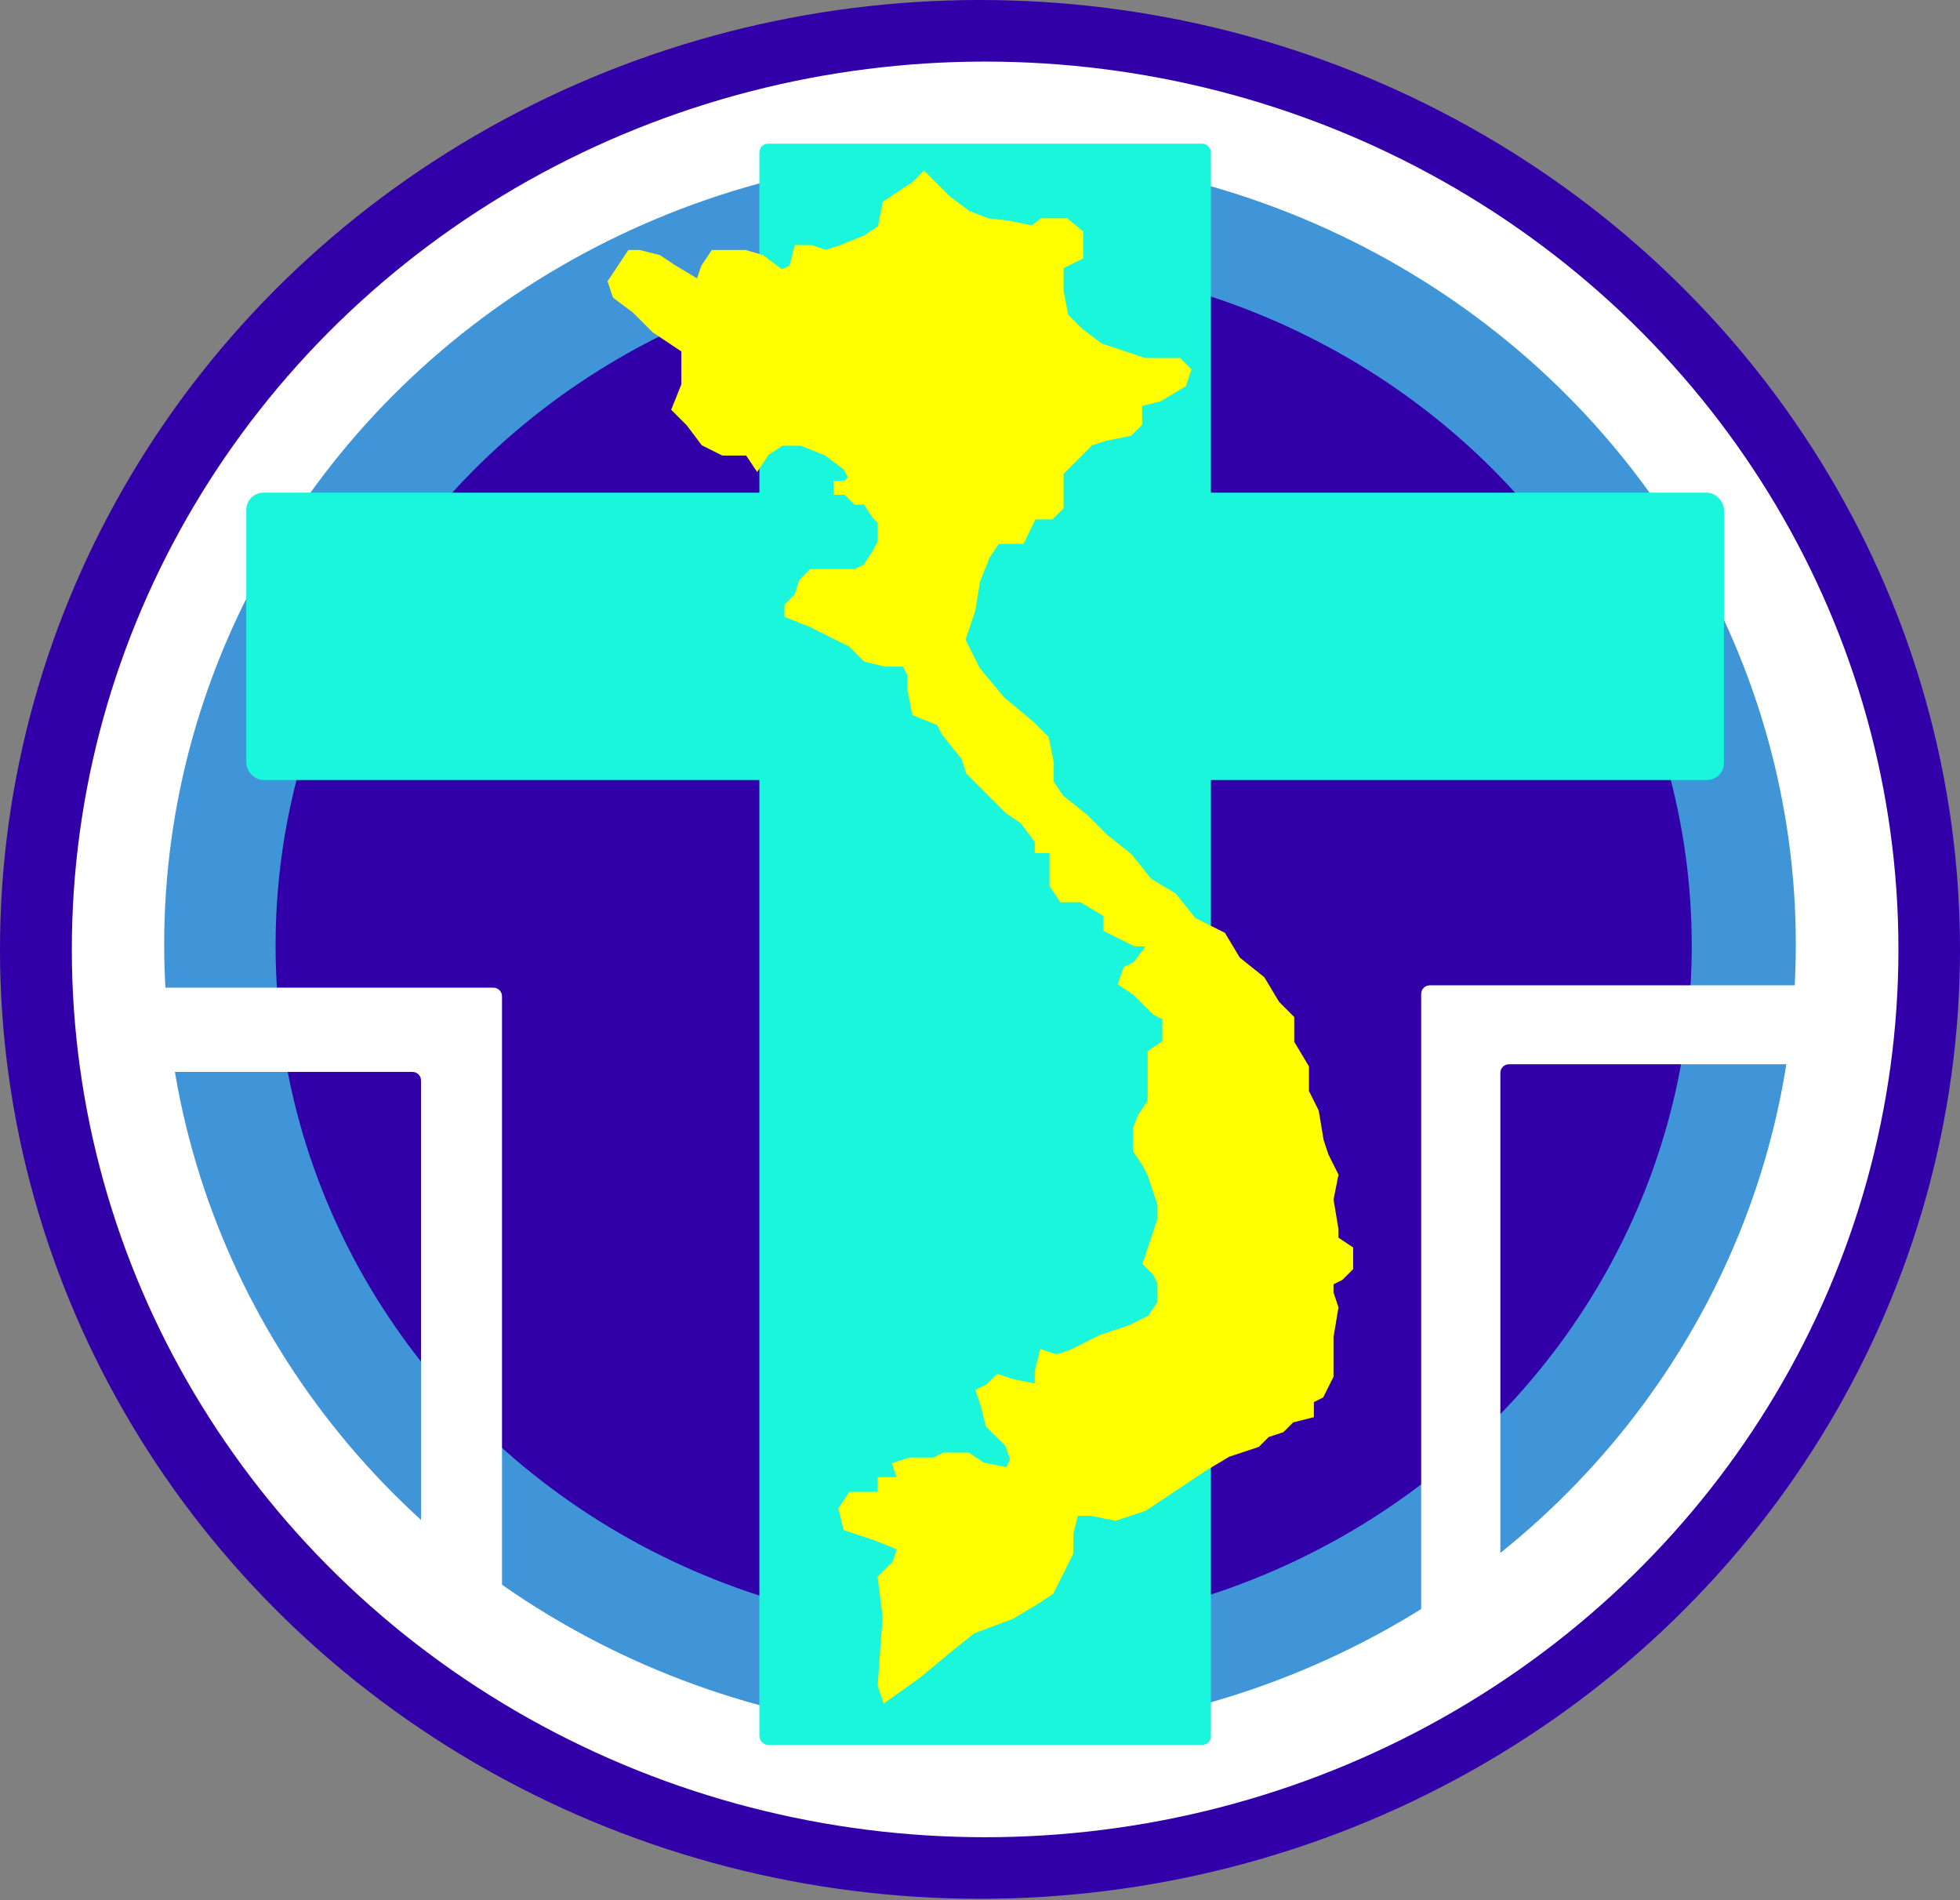 <svg width="456" height="442" viewBox="0 0 456 442" fill="none" xmlns="http://www.w3.org/2000/svg">
<rect x="0" y="0" width="456" height="442" fill="#808080" stroke="none"/>
<ellipse cx="228" cy="220.838" rx="228" ry="220.838" fill="#3100A9"/>
<ellipse cx="229.193" cy="220.838" rx="212.482" ry="206.513" fill="white"/>
<ellipse cx="228" cy="219.644" rx="189.801" ry="183.832" fill="#4094D8"/>
<ellipse cx="228.852" cy="219.947" rx="164.738" ry="159.395" fill="#3100A9"/>
<rect x="176.671" y="33.424" width="105.047" height="372.44" rx="2" fill="#19F6DB"/>
<rect x="57.298" y="114.597" width="343.791" height="66.848" rx="4" fill="#19F6DB"/>
<path fill-rule="evenodd" clip-rule="evenodd" d="M116.792 231.742C116.792 230.638 115.896 229.742 114.792 229.742H37.619C36.514 229.742 35.619 230.638 35.619 231.742V247.333C35.619 248.437 36.514 249.333 37.619 249.333H95.952C97.057 249.333 97.952 250.228 97.952 251.333V378.151C97.952 379.255 98.847 380.151 99.952 380.151H114.792C115.896 380.151 116.792 379.255 116.792 378.151V231.742Z" fill="white"/>
<path fill-rule="evenodd" clip-rule="evenodd" d="M330.64 231.194C330.64 230.089 331.536 229.194 332.64 229.194L423.647 229.194C424.751 229.194 425.647 230.089 425.647 231.194V245.552C425.647 246.656 424.751 247.552 423.647 247.552L351.066 247.552C349.962 247.552 349.066 248.447 349.066 249.552L349.066 377.602C349.066 378.707 348.171 379.602 347.066 379.602H332.64C331.536 379.602 330.64 378.707 330.64 377.602L330.64 231.194Z" fill="white"/>
<mask id="mask0_1_39" style="mask-type:alpha" maskUnits="userSpaceOnUse" x="138" y="35" width="184" height="369">
<rect x="138.472" y="35.812" width="182.691" height="367.665" fill="#D9D9D9"/>
</mask>
<g mask="url(#mask0_1_39)">
<path d="M163.592 103.18L160.166 98.612L156.741 95.187L159.024 89.478V82.627V81.485L152.174 76.918L147.606 72.35L143.039 68.925L141.897 65.5L144.181 62.074L146.464 58.649H148.748L153.315 59.791L156.741 62.074L162.45 65.5L163.592 62.074L165.875 58.649H169.301H173.412L177.294 59.791L181.861 63.216L184.144 62.074L185.286 57.507H188.712L192.137 58.649L195.563 57.507L201.272 55.223L204.697 52.94L205.839 47.23L209.264 44.947L212.69 42.663L214.973 40.38L217.257 42.663L220.683 46.089L225.25 49.514L229.817 51.273L234.384 51.798L240.093 52.94L242.377 51.273H248.086L251.512 54.081V59.791L246.944 62.074V67.783L248.086 73.492L251.512 76.918L256.079 80.343L262.93 82.627L266.355 83.769H269.781H274.348L276.632 86.052L275.49 89.478L269.781 92.903L265.213 94.045V98.612L262.93 100.896L257.221 102.038L253.795 103.18L251.512 105.463L246.944 110.03V118.023L244.661 120.307H240.605L237.81 126.016H232.101L229.817 129.441L227.533 135.15L226.392 142.001L224.108 148.852L227.533 155.703L233.243 162.554L240.093 168.263L243.519 171.689L244.661 177.398V181.965L246.944 185.39L252.653 189.958L257.221 194.525L262.93 199.092L267.497 204.801L273.206 208.227L277.773 213.936L284.624 217.361L288.05 223.07L293.759 227.638L297.184 233.347L300.61 236.772V242.481L304.035 248.19V253.899L306.319 258.467L307.461 265.318L308.602 268.743L310.886 273.31L309.744 279.019L310.886 285.87V288.154L314.312 290.437V295.005L312.028 297.288L309.744 298.43V300.714L310.886 304.139L309.744 310.99V315.557V320.125L307.461 324.692L305.177 325.834V329.259L300.61 330.401L298.326 332.685L294.901 333.827L292.617 336.11L285.766 338.394L280.057 341.819L266.355 350.954L259.504 353.237L253.795 352.096H250.37L249.228 356.663V361.23L246.944 365.797L244.661 370.365L241.235 372.648L235.526 376.074L226.392 379.499L220.683 384.066L213.832 389.776L205.839 395.485L204.697 392.059L205.839 376.074L204.697 366.939L208.123 363.514L209.264 360.088L203.555 357.805L196.704 355.521L195.563 350.954L197.846 347.528H204.697V344.103H209.264L208.123 340.677L211.548 339.536H217.257L219.541 338.394H225.25L228.675 340.677L234.384 341.819L235.526 339.536L234.384 336.11L229.817 331.543L228.675 326.976L227.533 323.55L229.817 322.408L232.101 320.125L235.526 321.267L241.235 322.408V318.983L242.377 314.416L245.803 315.557L249.228 314.416L253.795 312.132L256.079 310.99L262.93 308.707L267.497 306.423L269.781 302.997V298.43L268.639 296.147L266.355 293.863L267.497 290.437L268.639 287.012L269.781 283.587V280.161L268.639 276.736L267.497 273.31L266.355 271.027L264.072 267.601V264.176V262.514L265.213 259.608L267.497 256.183V249.332V244.765L270.922 242.481V239.056V236.772L268.639 235.63L264.072 231.063L260.646 228.779L261.788 225.354L264.072 224.212L267.497 219.645H264.072L257.221 216.219V212.794L251.512 209.368H246.944L244.661 205.943V202.518V197.95H241.235V195.667L237.81 191.099L234.384 188.816L229.817 184.249L225.25 179.681L224.108 176.256L219.541 170.547L218.399 168.263L212.69 165.979L211.548 160.27V156.845L210.406 154.561H205.839L201.272 153.419L197.846 149.994L193.279 147.71L188.712 145.427L183.003 143.143V140.859L185.286 138.576L186.428 135.15L188.712 132.867H192.137H195.563H198.988L201.272 131.725L203.555 128.299L204.697 126.016V123.732V121.449L203.555 120.307L201.272 116.881H198.988L196.704 114.598H194.421V112.314H196.704L197.846 111.172L196.704 108.889L192.137 105.463L186.428 103.18H181.861L178.435 105.463L176.152 108.889L173.868 105.463H168.159L163.592 103.18Z" fill="#FFFF00" stroke="#FFFF00"/>
</g>
</svg>
